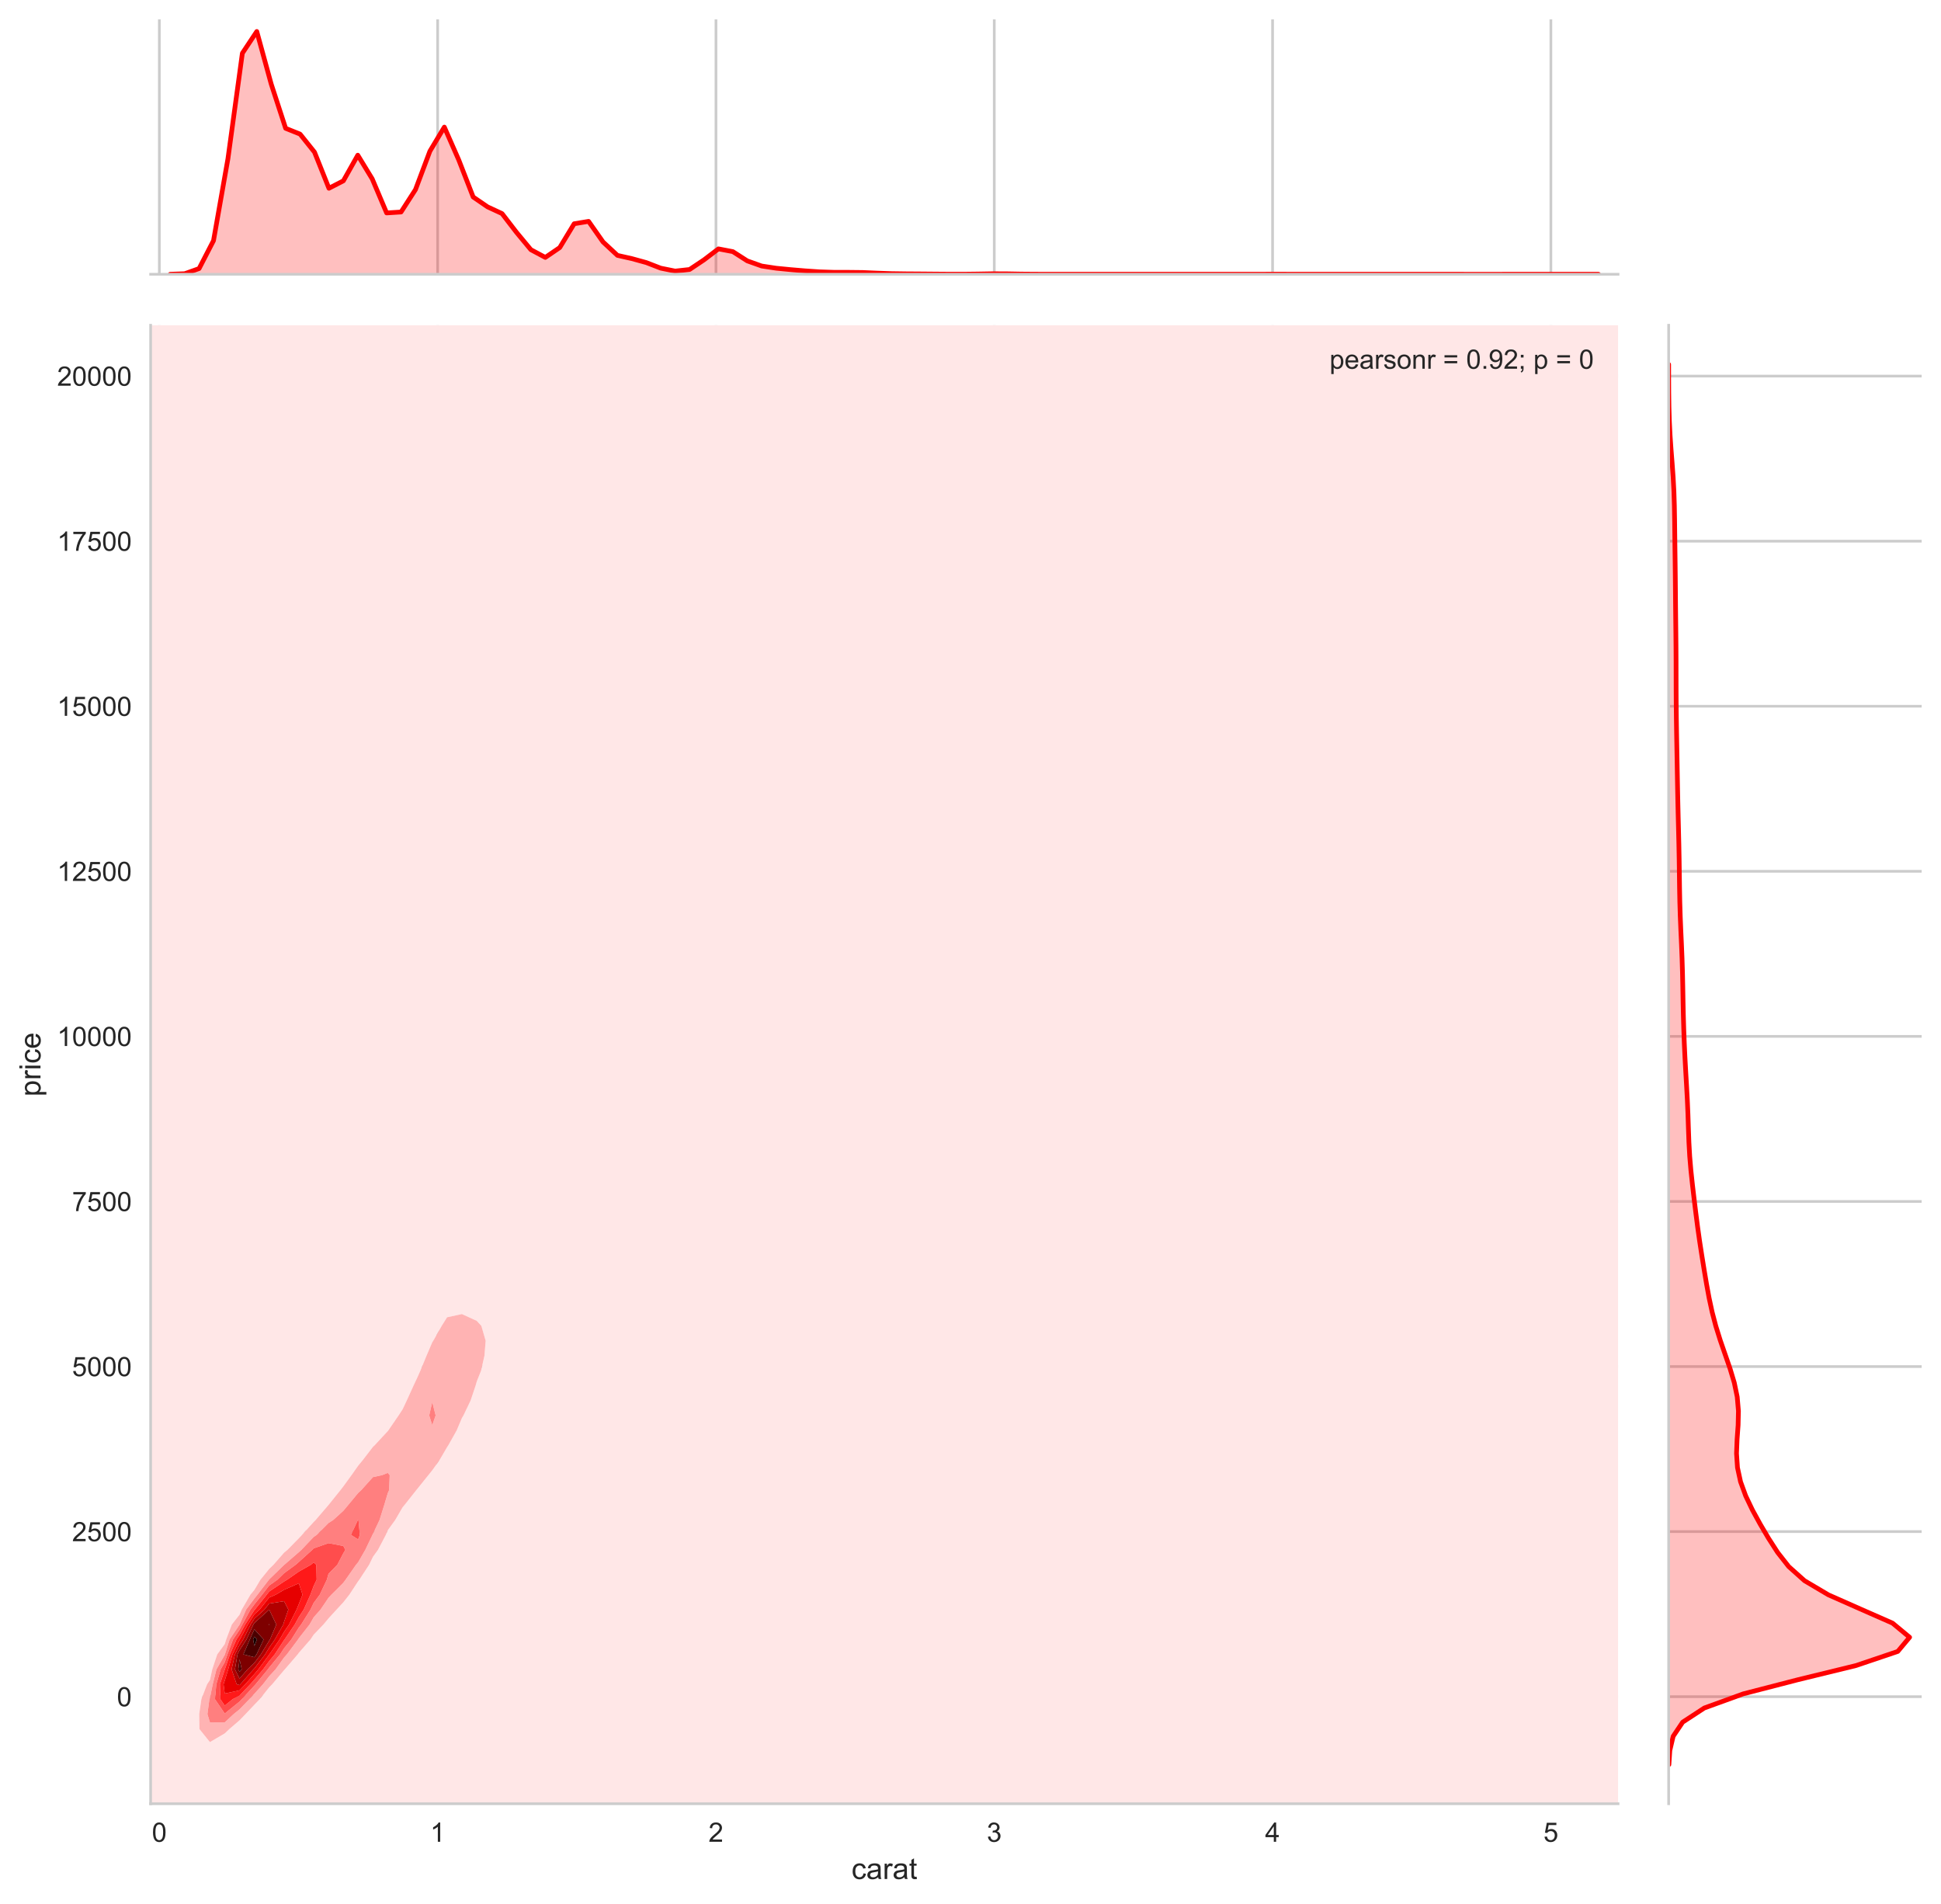 <?xml version="1.0" encoding="utf-8" standalone="no"?>
<!DOCTYPE svg PUBLIC "-//W3C//DTD SVG 1.1//EN"
  "http://www.w3.org/Graphics/SVG/1.1/DTD/svg11.dtd">
<!-- Created with matplotlib (http://matplotlib.org/) -->
<svg height="708.685pt" version="1.1" viewBox="0 0 722.47 708.685" width="722.47pt" xmlns="http://www.w3.org/2000/svg" xmlns:xlink="http://www.w3.org/1999/xlink">
 <defs>
  <style type="text/css">
*{stroke-linecap:butt;stroke-linejoin:round;}
  </style>
 </defs>
 <g id="figure_1">
  <g id="patch_1">
   <path d="M 0 708.685 
L 722.47 708.685 
L 722.47 0 
L 0 0 
z
" style="fill:#ffffff;"/>
  </g>
  <g id="axes_1">
   <g id="patch_2">
    <path d="M 56.065 671.28 
L 602.263 671.28 
L 602.263 121.042 
L 56.065 121.042 
z
" style="fill:#ffffff;"/>
   </g>
   <g id="matplotlib.axis_1">
    <g id="xtick_1">
     <g id="line2d_1">
      <path clip-path="url(#pdbb97d26b2)" d="M 59.311 671.28 
L 59.311 121.042 
" style="fill:none;stroke:#cccccc;stroke-linecap:round;"/>
     </g>
     <g id="line2d_2"/>
     <g id="text_1">
      <!-- 0 -->
      <defs>
       <path d="M 4.156 35.297 
Q 4.156 48 6.766 55.734 
Q 9.375 63.484 14.516 67.672 
Q 19.672 71.875 27.484 71.875 
Q 33.25 71.875 37.594 69.547 
Q 41.938 67.234 44.766 62.859 
Q 47.609 58.5 49.219 52.219 
Q 50.828 45.953 50.828 35.297 
Q 50.828 22.703 48.234 14.969 
Q 45.656 7.234 40.5 3 
Q 35.359 -1.219 27.484 -1.219 
Q 17.141 -1.219 11.234 6.203 
Q 4.156 15.141 4.156 35.297 
z
M 13.188 35.297 
Q 13.188 17.672 17.312 11.828 
Q 21.438 6 27.484 6 
Q 33.547 6 37.672 11.859 
Q 41.797 17.719 41.797 35.297 
Q 41.797 52.984 37.672 58.781 
Q 33.547 64.594 27.391 64.594 
Q 21.344 64.594 17.719 59.469 
Q 13.188 52.938 13.188 35.297 
z
" id="ArialMT-30"/>
      </defs>
      <g style="fill:#262626;" transform="translate(56.531 685.438)scale(0.1 -0.1)">
       <use xlink:href="#ArialMT-30"/>
      </g>
     </g>
    </g>
    <g id="xtick_2">
     <g id="line2d_3">
      <path clip-path="url(#pdbb97d26b2)" d="M 162.902 671.28 
L 162.902 121.042 
" style="fill:none;stroke:#cccccc;stroke-linecap:round;"/>
     </g>
     <g id="line2d_4"/>
     <g id="text_2">
      <!-- 1 -->
      <defs>
       <path d="M 37.25 0 
L 28.469 0 
L 28.469 56 
Q 25.297 52.984 20.141 49.953 
Q 14.984 46.922 10.891 45.406 
L 10.891 53.906 
Q 18.266 57.375 23.781 62.297 
Q 29.297 67.234 31.594 71.875 
L 37.25 71.875 
z
" id="ArialMT-31"/>
      </defs>
      <g style="fill:#262626;" transform="translate(160.121 685.438)scale(0.1 -0.1)">
       <use xlink:href="#ArialMT-31"/>
      </g>
     </g>
    </g>
    <g id="xtick_3">
     <g id="line2d_5">
      <path clip-path="url(#pdbb97d26b2)" d="M 266.492 671.28 
L 266.492 121.042 
" style="fill:none;stroke:#cccccc;stroke-linecap:round;"/>
     </g>
     <g id="line2d_6"/>
     <g id="text_3">
      <!-- 2 -->
      <defs>
       <path d="M 50.344 8.453 
L 50.344 0 
L 3.031 0 
Q 2.938 3.172 4.047 6.109 
Q 5.859 10.938 9.828 15.625 
Q 13.812 20.312 21.344 26.469 
Q 33.016 36.031 37.109 41.625 
Q 41.219 47.219 41.219 52.203 
Q 41.219 57.422 37.469 61 
Q 33.734 64.594 27.734 64.594 
Q 21.391 64.594 17.578 60.781 
Q 13.766 56.984 13.719 50.25 
L 4.688 51.172 
Q 5.609 61.281 11.656 66.578 
Q 17.719 71.875 27.938 71.875 
Q 38.234 71.875 44.234 66.156 
Q 50.25 60.453 50.25 52 
Q 50.25 47.703 48.484 43.547 
Q 46.734 39.406 42.656 34.812 
Q 38.578 30.219 29.109 22.219 
Q 21.188 15.578 18.938 13.203 
Q 16.703 10.844 15.234 8.453 
z
" id="ArialMT-32"/>
      </defs>
      <g style="fill:#262626;" transform="translate(263.711 685.438)scale(0.1 -0.1)">
       <use xlink:href="#ArialMT-32"/>
      </g>
     </g>
    </g>
    <g id="xtick_4">
     <g id="line2d_7">
      <path clip-path="url(#pdbb97d26b2)" d="M 370.082 671.28 
L 370.082 121.042 
" style="fill:none;stroke:#cccccc;stroke-linecap:round;"/>
     </g>
     <g id="line2d_8"/>
     <g id="text_4">
      <!-- 3 -->
      <defs>
       <path d="M 4.203 18.891 
L 12.984 20.062 
Q 14.5 12.594 18.141 9.297 
Q 21.781 6 27 6 
Q 33.203 6 37.469 10.297 
Q 41.75 14.594 41.75 20.953 
Q 41.75 27 37.797 30.922 
Q 33.844 34.859 27.734 34.859 
Q 25.25 34.859 21.531 33.891 
L 22.516 41.609 
Q 23.391 41.5 23.922 41.5 
Q 29.547 41.5 34.031 44.422 
Q 38.531 47.359 38.531 53.469 
Q 38.531 58.297 35.25 61.469 
Q 31.984 64.656 26.812 64.656 
Q 21.688 64.656 18.266 61.422 
Q 14.844 58.203 13.875 51.766 
L 5.078 53.328 
Q 6.688 62.156 12.391 67.016 
Q 18.109 71.875 26.609 71.875 
Q 32.469 71.875 37.391 69.359 
Q 42.328 66.844 44.938 62.5 
Q 47.562 58.156 47.562 53.266 
Q 47.562 48.641 45.062 44.828 
Q 42.578 41.016 37.703 38.766 
Q 44.047 37.312 47.562 32.688 
Q 51.078 28.078 51.078 21.141 
Q 51.078 11.766 44.234 5.25 
Q 37.406 -1.266 26.953 -1.266 
Q 17.531 -1.266 11.297 4.344 
Q 5.078 9.969 4.203 18.891 
z
" id="ArialMT-33"/>
      </defs>
      <g style="fill:#262626;" transform="translate(367.301 685.438)scale(0.1 -0.1)">
       <use xlink:href="#ArialMT-33"/>
      </g>
     </g>
    </g>
    <g id="xtick_5">
     <g id="line2d_9">
      <path clip-path="url(#pdbb97d26b2)" d="M 473.672 671.28 
L 473.672 121.042 
" style="fill:none;stroke:#cccccc;stroke-linecap:round;"/>
     </g>
     <g id="line2d_10"/>
     <g id="text_5">
      <!-- 4 -->
      <defs>
       <path d="M 32.328 0 
L 32.328 17.141 
L 1.266 17.141 
L 1.266 25.203 
L 33.938 71.578 
L 41.109 71.578 
L 41.109 25.203 
L 50.781 25.203 
L 50.781 17.141 
L 41.109 17.141 
L 41.109 0 
z
M 32.328 25.203 
L 32.328 57.469 
L 9.906 25.203 
z
" id="ArialMT-34"/>
      </defs>
      <g style="fill:#262626;" transform="translate(470.892 685.438)scale(0.1 -0.1)">
       <use xlink:href="#ArialMT-34"/>
      </g>
     </g>
    </g>
    <g id="xtick_6">
     <g id="line2d_11">
      <path clip-path="url(#pdbb97d26b2)" d="M 577.262 671.28 
L 577.262 121.042 
" style="fill:none;stroke:#cccccc;stroke-linecap:round;"/>
     </g>
     <g id="line2d_12"/>
     <g id="text_6">
      <!-- 5 -->
      <defs>
       <path d="M 4.156 18.75 
L 13.375 19.531 
Q 14.406 12.797 18.141 9.391 
Q 21.875 6 27.156 6 
Q 33.5 6 37.891 10.781 
Q 42.281 15.578 42.281 23.484 
Q 42.281 31 38.062 35.344 
Q 33.844 39.703 27 39.703 
Q 22.75 39.703 19.328 37.766 
Q 15.922 35.844 13.969 32.766 
L 5.719 33.844 
L 12.641 70.609 
L 48.25 70.609 
L 48.25 62.203 
L 19.672 62.203 
L 15.828 42.969 
Q 22.266 47.469 29.344 47.469 
Q 38.719 47.469 45.156 40.969 
Q 51.609 34.469 51.609 24.266 
Q 51.609 14.547 45.953 7.469 
Q 39.062 -1.219 27.156 -1.219 
Q 17.391 -1.219 11.203 4.25 
Q 5.031 9.719 4.156 18.75 
z
" id="ArialMT-35"/>
      </defs>
      <g style="fill:#262626;" transform="translate(574.482 685.438)scale(0.1 -0.1)">
       <use xlink:href="#ArialMT-35"/>
      </g>
     </g>
    </g>
    <g id="text_7">
     <!-- carat -->
     <defs>
      <path d="M 40.438 19 
L 49.078 17.875 
Q 47.656 8.938 41.812 3.875 
Q 35.984 -1.172 27.484 -1.172 
Q 16.844 -1.172 10.375 5.781 
Q 3.906 12.75 3.906 25.734 
Q 3.906 34.125 6.688 40.422 
Q 9.469 46.734 15.156 49.875 
Q 20.844 53.031 27.547 53.031 
Q 35.984 53.031 41.359 48.75 
Q 46.734 44.484 48.25 36.625 
L 39.703 35.297 
Q 38.484 40.531 35.375 43.156 
Q 32.281 45.797 27.875 45.797 
Q 21.234 45.797 17.078 41.031 
Q 12.938 36.281 12.938 25.984 
Q 12.938 15.531 16.938 10.797 
Q 20.953 6.062 27.391 6.062 
Q 32.562 6.062 36.031 9.234 
Q 39.5 12.406 40.438 19 
z
" id="ArialMT-63"/>
      <path d="M 40.438 6.391 
Q 35.547 2.25 31.031 0.531 
Q 26.516 -1.172 21.344 -1.172 
Q 12.797 -1.172 8.203 3 
Q 3.609 7.172 3.609 13.672 
Q 3.609 17.484 5.344 20.625 
Q 7.078 23.781 9.891 25.688 
Q 12.703 27.594 16.219 28.562 
Q 18.797 29.25 24.031 29.891 
Q 34.672 31.156 39.703 32.906 
Q 39.75 34.719 39.75 35.203 
Q 39.75 40.578 37.25 42.781 
Q 33.891 45.75 27.25 45.75 
Q 21.047 45.75 18.094 43.578 
Q 15.141 41.406 13.719 35.891 
L 5.125 37.062 
Q 6.297 42.578 8.984 45.969 
Q 11.672 49.359 16.75 51.188 
Q 21.828 53.031 28.516 53.031 
Q 35.156 53.031 39.297 51.469 
Q 43.453 49.906 45.406 47.531 
Q 47.359 45.172 48.141 41.547 
Q 48.578 39.312 48.578 33.453 
L 48.578 21.734 
Q 48.578 9.469 49.141 6.219 
Q 49.703 2.984 51.375 0 
L 42.188 0 
Q 40.828 2.734 40.438 6.391 
z
M 39.703 26.031 
Q 34.906 24.078 25.344 22.703 
Q 19.922 21.922 17.672 20.938 
Q 15.438 19.969 14.203 18.094 
Q 12.984 16.219 12.984 13.922 
Q 12.984 10.406 15.641 8.062 
Q 18.312 5.719 23.438 5.719 
Q 28.516 5.719 32.469 7.938 
Q 36.422 10.156 38.281 14.016 
Q 39.703 17 39.703 22.797 
z
" id="ArialMT-61"/>
      <path d="M 6.5 0 
L 6.5 51.859 
L 14.406 51.859 
L 14.406 44 
Q 17.438 49.516 20 51.266 
Q 22.562 53.031 25.641 53.031 
Q 30.078 53.031 34.672 50.203 
L 31.641 42.047 
Q 28.422 43.953 25.203 43.953 
Q 22.312 43.953 20.016 42.219 
Q 17.719 40.484 16.75 37.406 
Q 15.281 32.719 15.281 27.156 
L 15.281 0 
z
" id="ArialMT-72"/>
      <path d="M 25.781 7.859 
L 27.047 0.094 
Q 23.344 -0.688 20.406 -0.688 
Q 15.625 -0.688 12.984 0.828 
Q 10.359 2.344 9.281 4.812 
Q 8.203 7.281 8.203 15.188 
L 8.203 45.016 
L 1.766 45.016 
L 1.766 51.859 
L 8.203 51.859 
L 8.203 64.703 
L 16.938 69.969 
L 16.938 51.859 
L 25.781 51.859 
L 25.781 45.016 
L 16.938 45.016 
L 16.938 14.703 
Q 16.938 10.938 17.406 9.859 
Q 17.875 8.797 18.922 8.156 
Q 19.969 7.516 21.922 7.516 
Q 23.391 7.516 25.781 7.859 
z
" id="ArialMT-74"/>
     </defs>
     <g style="fill:#262626;" transform="translate(316.937 699.299)scale(0.11 -0.11)">
      <use xlink:href="#ArialMT-63"/>
      <use x="50" xlink:href="#ArialMT-61"/>
      <use x="105.615" xlink:href="#ArialMT-72"/>
      <use x="138.916" xlink:href="#ArialMT-61"/>
      <use x="194.531" xlink:href="#ArialMT-74"/>
     </g>
    </g>
   </g>
   <g id="matplotlib.axis_2">
    <g id="ytick_1">
     <g id="line2d_13">
      <path clip-path="url(#pdbb97d26b2)" d="M 56.065 631.444 
L 602.263 631.444 
" style="fill:none;stroke:#cccccc;stroke-linecap:round;"/>
     </g>
     <g id="line2d_14"/>
     <g id="text_8">
      <!-- 0 -->
      <g style="fill:#262626;" transform="translate(43.504 635.023)scale(0.1 -0.1)">
       <use xlink:href="#ArialMT-30"/>
      </g>
     </g>
    </g>
    <g id="ytick_2">
     <g id="line2d_15">
      <path clip-path="url(#pdbb97d26b2)" d="M 56.065 570.009 
L 602.263 570.009 
" style="fill:none;stroke:#cccccc;stroke-linecap:round;"/>
     </g>
     <g id="line2d_16"/>
     <g id="text_9">
      <!-- 2500 -->
      <g style="fill:#262626;" transform="translate(26.821 573.588)scale(0.1 -0.1)">
       <use xlink:href="#ArialMT-32"/>
       <use x="55.615" xlink:href="#ArialMT-35"/>
       <use x="111.23" xlink:href="#ArialMT-30"/>
       <use x="166.846" xlink:href="#ArialMT-30"/>
      </g>
     </g>
    </g>
    <g id="ytick_3">
     <g id="line2d_17">
      <path clip-path="url(#pdbb97d26b2)" d="M 56.065 508.574 
L 602.263 508.574 
" style="fill:none;stroke:#cccccc;stroke-linecap:round;"/>
     </g>
     <g id="line2d_18"/>
     <g id="text_10">
      <!-- 5000 -->
      <g style="fill:#262626;" transform="translate(26.821 512.153)scale(0.1 -0.1)">
       <use xlink:href="#ArialMT-35"/>
       <use x="55.615" xlink:href="#ArialMT-30"/>
       <use x="111.23" xlink:href="#ArialMT-30"/>
       <use x="166.846" xlink:href="#ArialMT-30"/>
      </g>
     </g>
    </g>
    <g id="ytick_4">
     <g id="line2d_19">
      <path clip-path="url(#pdbb97d26b2)" d="M 56.065 447.14 
L 602.263 447.14 
" style="fill:none;stroke:#cccccc;stroke-linecap:round;"/>
     </g>
     <g id="line2d_20"/>
     <g id="text_11">
      <!-- 7500 -->
      <defs>
       <path d="M 4.734 62.203 
L 4.734 70.656 
L 51.078 70.656 
L 51.078 63.812 
Q 44.234 56.547 37.516 44.484 
Q 30.812 32.422 27.156 19.672 
Q 24.516 10.688 23.781 0 
L 14.75 0 
Q 14.891 8.453 18.062 20.406 
Q 21.234 32.375 27.172 43.484 
Q 33.109 54.594 39.797 62.203 
z
" id="ArialMT-37"/>
      </defs>
      <g style="fill:#262626;" transform="translate(26.821 450.719)scale(0.1 -0.1)">
       <use xlink:href="#ArialMT-37"/>
       <use x="55.615" xlink:href="#ArialMT-35"/>
       <use x="111.23" xlink:href="#ArialMT-30"/>
       <use x="166.846" xlink:href="#ArialMT-30"/>
      </g>
     </g>
    </g>
    <g id="ytick_5">
     <g id="line2d_21">
      <path clip-path="url(#pdbb97d26b2)" d="M 56.065 385.705 
L 602.263 385.705 
" style="fill:none;stroke:#cccccc;stroke-linecap:round;"/>
     </g>
     <g id="line2d_22"/>
     <g id="text_12">
      <!-- 10000 -->
      <g style="fill:#262626;" transform="translate(21.26 389.284)scale(0.1 -0.1)">
       <use xlink:href="#ArialMT-31"/>
       <use x="55.615" xlink:href="#ArialMT-30"/>
       <use x="111.23" xlink:href="#ArialMT-30"/>
       <use x="166.846" xlink:href="#ArialMT-30"/>
       <use x="222.461" xlink:href="#ArialMT-30"/>
      </g>
     </g>
    </g>
    <g id="ytick_6">
     <g id="line2d_23">
      <path clip-path="url(#pdbb97d26b2)" d="M 56.065 324.27 
L 602.263 324.27 
" style="fill:none;stroke:#cccccc;stroke-linecap:round;"/>
     </g>
     <g id="line2d_24"/>
     <g id="text_13">
      <!-- 12500 -->
      <g style="fill:#262626;" transform="translate(21.26 327.849)scale(0.1 -0.1)">
       <use xlink:href="#ArialMT-31"/>
       <use x="55.615" xlink:href="#ArialMT-32"/>
       <use x="111.23" xlink:href="#ArialMT-35"/>
       <use x="166.846" xlink:href="#ArialMT-30"/>
       <use x="222.461" xlink:href="#ArialMT-30"/>
      </g>
     </g>
    </g>
    <g id="ytick_7">
     <g id="line2d_25">
      <path clip-path="url(#pdbb97d26b2)" d="M 56.065 262.835 
L 602.263 262.835 
" style="fill:none;stroke:#cccccc;stroke-linecap:round;"/>
     </g>
     <g id="line2d_26"/>
     <g id="text_14">
      <!-- 15000 -->
      <g style="fill:#262626;" transform="translate(21.26 266.414)scale(0.1 -0.1)">
       <use xlink:href="#ArialMT-31"/>
       <use x="55.615" xlink:href="#ArialMT-35"/>
       <use x="111.23" xlink:href="#ArialMT-30"/>
       <use x="166.846" xlink:href="#ArialMT-30"/>
       <use x="222.461" xlink:href="#ArialMT-30"/>
      </g>
     </g>
    </g>
    <g id="ytick_8">
     <g id="line2d_27">
      <path clip-path="url(#pdbb97d26b2)" d="M 56.065 201.401 
L 602.263 201.401 
" style="fill:none;stroke:#cccccc;stroke-linecap:round;"/>
     </g>
     <g id="line2d_28"/>
     <g id="text_15">
      <!-- 17500 -->
      <g style="fill:#262626;" transform="translate(21.26 204.98)scale(0.1 -0.1)">
       <use xlink:href="#ArialMT-31"/>
       <use x="55.615" xlink:href="#ArialMT-37"/>
       <use x="111.23" xlink:href="#ArialMT-35"/>
       <use x="166.846" xlink:href="#ArialMT-30"/>
       <use x="222.461" xlink:href="#ArialMT-30"/>
      </g>
     </g>
    </g>
    <g id="ytick_9">
     <g id="line2d_29">
      <path clip-path="url(#pdbb97d26b2)" d="M 56.065 139.966 
L 602.263 139.966 
" style="fill:none;stroke:#cccccc;stroke-linecap:round;"/>
     </g>
     <g id="line2d_30"/>
     <g id="text_16">
      <!-- 20000 -->
      <g style="fill:#262626;" transform="translate(21.26 143.545)scale(0.1 -0.1)">
       <use xlink:href="#ArialMT-32"/>
       <use x="55.615" xlink:href="#ArialMT-30"/>
       <use x="111.23" xlink:href="#ArialMT-30"/>
       <use x="166.846" xlink:href="#ArialMT-30"/>
       <use x="222.461" xlink:href="#ArialMT-30"/>
      </g>
     </g>
    </g>
    <g id="text_17">
     <!-- price -->
     <defs>
      <path d="M 6.594 -19.875 
L 6.594 51.859 
L 14.594 51.859 
L 14.594 45.125 
Q 17.438 49.078 21 51.047 
Q 24.562 53.031 29.641 53.031 
Q 36.281 53.031 41.359 49.609 
Q 46.438 46.188 49.016 39.953 
Q 51.609 33.734 51.609 26.312 
Q 51.609 18.359 48.75 11.984 
Q 45.906 5.609 40.453 2.219 
Q 35.016 -1.172 29 -1.172 
Q 24.609 -1.172 21.109 0.688 
Q 17.625 2.547 15.375 5.375 
L 15.375 -19.875 
z
M 14.547 25.641 
Q 14.547 15.625 18.594 10.844 
Q 22.656 6.062 28.422 6.062 
Q 34.281 6.062 38.453 11.016 
Q 42.625 15.969 42.625 26.375 
Q 42.625 36.281 38.547 41.203 
Q 34.469 46.141 28.812 46.141 
Q 23.188 46.141 18.859 40.891 
Q 14.547 35.641 14.547 25.641 
z
" id="ArialMT-70"/>
      <path d="M 6.641 61.469 
L 6.641 71.578 
L 15.438 71.578 
L 15.438 61.469 
z
M 6.641 0 
L 6.641 51.859 
L 15.438 51.859 
L 15.438 0 
z
" id="ArialMT-69"/>
      <path d="M 42.094 16.703 
L 51.172 15.578 
Q 49.031 7.625 43.219 3.219 
Q 37.406 -1.172 28.375 -1.172 
Q 17 -1.172 10.328 5.828 
Q 3.656 12.844 3.656 25.484 
Q 3.656 38.578 10.391 45.797 
Q 17.141 53.031 27.875 53.031 
Q 38.281 53.031 44.875 45.953 
Q 51.469 38.875 51.469 26.031 
Q 51.469 25.25 51.422 23.688 
L 12.75 23.688 
Q 13.234 15.141 17.578 10.594 
Q 21.922 6.062 28.422 6.062 
Q 33.25 6.062 36.672 8.594 
Q 40.094 11.141 42.094 16.703 
z
M 13.234 30.906 
L 42.188 30.906 
Q 41.609 37.453 38.875 40.719 
Q 34.672 45.797 27.984 45.797 
Q 21.922 45.797 17.797 41.75 
Q 13.672 37.703 13.234 30.906 
z
" id="ArialMT-65"/>
     </defs>
     <g style="fill:#262626;" transform="translate(15.074 408.082)rotate(-90)scale(0.11 -0.11)">
      <use xlink:href="#ArialMT-70"/>
      <use x="55.615" xlink:href="#ArialMT-72"/>
      <use x="88.916" xlink:href="#ArialMT-69"/>
      <use x="111.133" xlink:href="#ArialMT-63"/>
      <use x="161.133" xlink:href="#ArialMT-65"/>
     </g>
    </g>
   </g>
   <g id="PathCollection_1">
    <path clip-path="url(#pdbb97d26b2)" d="M 61.582 671.28 
L 67.099 671.28 
L 72.616 671.28 
L 78.133 671.28 
L 83.65 671.28 
L 89.167 671.28 
L 94.685 671.28 
L 100.202 671.28 
L 105.719 671.28 
L 111.236 671.28 
L 116.753 671.28 
L 122.27 671.28 
L 127.788 671.28 
L 133.305 671.28 
L 138.822 671.28 
L 144.339 671.28 
L 149.856 671.28 
L 155.373 671.28 
L 160.89 671.28 
L 166.408 671.28 
L 171.925 671.28 
L 177.442 671.28 
L 182.959 671.28 
L 188.476 671.28 
L 193.993 671.28 
L 199.511 671.28 
L 205.028 671.28 
L 210.545 671.28 
L 216.062 671.28 
L 221.579 671.28 
L 227.096 671.28 
L 232.614 671.28 
L 238.131 671.28 
L 243.648 671.28 
L 249.165 671.28 
L 254.682 671.28 
L 260.199 671.28 
L 265.716 671.28 
L 271.234 671.28 
L 276.751 671.28 
L 282.268 671.28 
L 287.785 671.28 
L 293.302 671.28 
L 298.819 671.28 
L 304.337 671.28 
L 309.854 671.28 
L 315.371 671.28 
L 320.888 671.28 
L 326.405 671.28 
L 331.922 671.28 
L 337.439 671.28 
L 342.957 671.28 
L 348.474 671.28 
L 353.991 671.28 
L 359.508 671.28 
L 365.025 671.28 
L 370.542 671.28 
L 376.06 671.28 
L 381.577 671.28 
L 387.094 671.28 
L 392.611 671.28 
L 398.128 671.28 
L 403.645 671.28 
L 409.163 671.28 
L 414.68 671.28 
L 420.197 671.28 
L 425.714 671.28 
L 431.231 671.28 
L 436.748 671.28 
L 442.265 671.28 
L 447.783 671.28 
L 453.3 671.28 
L 458.817 671.28 
L 464.334 671.28 
L 469.851 671.28 
L 475.368 671.28 
L 480.886 671.28 
L 486.403 671.28 
L 491.92 671.28 
L 497.437 671.28 
L 502.954 671.28 
L 508.471 671.28 
L 513.988 671.28 
L 519.506 671.28 
L 525.023 671.28 
L 530.54 671.28 
L 536.057 671.28 
L 541.574 671.28 
L 547.091 671.28 
L 552.609 671.28 
L 558.126 671.28 
L 563.643 671.28 
L 569.16 671.28 
L 574.677 671.28 
L 580.194 671.28 
L 585.711 671.28 
L 591.229 671.28 
L 596.746 671.28 
L 602.263 671.28 
L 602.263 665.722 
L 602.263 660.164 
L 602.263 654.606 
L 602.263 649.048 
L 602.263 643.49 
L 602.263 637.932 
L 602.263 632.374 
L 602.263 626.816 
L 602.263 621.258 
L 602.263 615.7 
L 602.263 610.142 
L 602.263 604.585 
L 602.263 599.027 
L 602.263 593.469 
L 602.263 587.911 
L 602.263 582.353 
L 602.263 576.795 
L 602.263 571.237 
L 602.263 565.679 
L 602.263 560.121 
L 602.263 554.563 
L 602.263 549.005 
L 602.263 543.447 
L 602.263 537.889 
L 602.263 532.331 
L 602.263 526.773 
L 602.263 521.215 
L 602.263 515.657 
L 602.263 510.099 
L 602.263 504.541 
L 602.263 498.983 
L 602.263 493.425 
L 602.263 487.867 
L 602.263 482.309 
L 602.263 476.752 
L 602.263 471.194 
L 602.263 465.636 
L 602.263 460.078 
L 602.263 454.52 
L 602.263 448.962 
L 602.263 443.404 
L 602.263 437.846 
L 602.263 432.288 
L 602.263 426.73 
L 602.263 421.172 
L 602.263 415.614 
L 602.263 410.056 
L 602.263 404.498 
L 602.263 398.94 
L 602.263 393.382 
L 602.263 387.824 
L 602.263 382.266 
L 602.263 376.708 
L 602.263 371.15 
L 602.263 365.592 
L 602.263 360.034 
L 602.263 354.476 
L 602.263 348.919 
L 602.263 343.361 
L 602.263 337.803 
L 602.263 332.245 
L 602.263 326.687 
L 602.263 321.129 
L 602.263 315.571 
L 602.263 310.013 
L 602.263 304.455 
L 602.263 298.897 
L 602.263 293.339 
L 602.263 287.781 
L 602.263 282.223 
L 602.263 276.665 
L 602.263 271.107 
L 602.263 265.549 
L 602.263 259.991 
L 602.263 254.433 
L 602.263 248.875 
L 602.263 243.317 
L 602.263 237.759 
L 602.263 232.201 
L 602.263 226.643 
L 602.263 221.086 
L 602.263 215.528 
L 602.263 209.97 
L 602.263 204.412 
L 602.263 198.854 
L 602.263 193.296 
L 602.263 187.738 
L 602.263 182.18 
L 602.263 176.622 
L 602.263 171.064 
L 602.263 165.506 
L 602.263 159.948 
L 602.263 154.39 
L 602.263 148.832 
L 602.263 143.274 
L 602.263 137.716 
L 602.263 132.158 
L 602.263 126.6 
L 602.263 121.042 
L 596.746 121.042 
L 591.229 121.042 
L 585.711 121.042 
L 580.194 121.042 
L 574.677 121.042 
L 569.16 121.042 
L 563.643 121.042 
L 558.126 121.042 
L 552.609 121.042 
L 547.091 121.042 
L 541.574 121.042 
L 536.057 121.042 
L 530.54 121.042 
L 525.023 121.042 
L 519.506 121.042 
L 513.988 121.042 
L 508.471 121.042 
L 502.954 121.042 
L 497.437 121.042 
L 491.92 121.042 
L 486.403 121.042 
L 480.886 121.042 
L 475.368 121.042 
L 469.851 121.042 
L 464.334 121.042 
L 458.817 121.042 
L 453.3 121.042 
L 447.783 121.042 
L 442.265 121.042 
L 436.748 121.042 
L 431.231 121.042 
L 425.714 121.042 
L 420.197 121.042 
L 414.68 121.042 
L 409.163 121.042 
L 403.645 121.042 
L 398.128 121.042 
L 392.611 121.042 
L 387.094 121.042 
L 381.577 121.042 
L 376.06 121.042 
L 370.542 121.042 
L 365.025 121.042 
L 359.508 121.042 
L 353.991 121.042 
L 348.474 121.042 
L 342.957 121.042 
L 337.439 121.042 
L 331.922 121.042 
L 326.405 121.042 
L 320.888 121.042 
L 315.371 121.042 
L 309.854 121.042 
L 304.337 121.042 
L 298.819 121.042 
L 293.302 121.042 
L 287.785 121.042 
L 282.268 121.042 
L 276.751 121.042 
L 271.234 121.042 
L 265.716 121.042 
L 260.199 121.042 
L 254.682 121.042 
L 249.165 121.042 
L 243.648 121.042 
L 238.131 121.042 
L 232.614 121.042 
L 227.096 121.042 
L 221.579 121.042 
L 216.062 121.042 
L 210.545 121.042 
L 205.028 121.042 
L 199.511 121.042 
L 193.993 121.042 
L 188.476 121.042 
L 182.959 121.042 
L 177.442 121.042 
L 171.925 121.042 
L 166.408 121.042 
L 160.89 121.042 
L 155.373 121.042 
L 149.856 121.042 
L 144.339 121.042 
L 138.822 121.042 
L 133.305 121.042 
L 127.788 121.042 
L 122.27 121.042 
L 116.753 121.042 
L 111.236 121.042 
L 105.719 121.042 
L 100.202 121.042 
L 94.685 121.042 
L 89.167 121.042 
L 83.65 121.042 
L 78.133 121.042 
L 72.616 121.042 
L 67.099 121.042 
L 61.582 121.042 
L 56.065 121.042 
L 56.065 126.6 
L 56.065 132.158 
L 56.065 137.716 
L 56.065 143.274 
L 56.065 148.832 
L 56.065 154.39 
L 56.065 159.948 
L 56.065 165.506 
L 56.065 171.064 
L 56.065 176.622 
L 56.065 182.18 
L 56.065 187.738 
L 56.065 193.296 
L 56.065 198.854 
L 56.065 204.412 
L 56.065 209.97 
L 56.065 215.528 
L 56.065 221.086 
L 56.065 226.643 
L 56.065 232.201 
L 56.065 237.759 
L 56.065 243.317 
L 56.065 248.875 
L 56.065 254.433 
L 56.065 259.991 
L 56.065 265.549 
L 56.065 271.107 
L 56.065 276.665 
L 56.065 282.223 
L 56.065 287.781 
L 56.065 293.339 
L 56.065 298.897 
L 56.065 304.455 
L 56.065 310.013 
L 56.065 315.571 
L 56.065 321.129 
L 56.065 326.687 
L 56.065 332.245 
L 56.065 337.803 
L 56.065 343.361 
L 56.065 348.919 
L 56.065 354.476 
L 56.065 360.034 
L 56.065 365.592 
L 56.065 371.15 
L 56.065 376.708 
L 56.065 382.266 
L 56.065 387.824 
L 56.065 393.382 
L 56.065 398.94 
L 56.065 404.498 
L 56.065 410.056 
L 56.065 415.614 
L 56.065 421.172 
L 56.065 426.73 
L 56.065 432.288 
L 56.065 437.846 
L 56.065 443.404 
L 56.065 448.962 
L 56.065 454.52 
L 56.065 460.078 
L 56.065 465.636 
L 56.065 471.194 
L 56.065 476.752 
L 56.065 482.309 
L 56.065 487.867 
L 56.065 493.425 
L 56.065 498.983 
L 56.065 504.541 
L 56.065 510.099 
L 56.065 515.657 
L 56.065 521.215 
L 56.065 526.773 
L 56.065 532.331 
L 56.065 537.889 
L 56.065 543.447 
L 56.065 549.005 
L 56.065 554.563 
L 56.065 560.121 
L 56.065 565.679 
L 56.065 571.237 
L 56.065 576.795 
L 56.065 582.353 
L 56.065 587.911 
L 56.065 593.469 
L 56.065 599.027 
L 56.065 604.585 
L 56.065 610.142 
L 56.065 615.7 
L 56.065 621.258 
L 56.065 626.816 
L 56.065 632.374 
L 56.065 637.932 
L 56.065 643.49 
L 56.065 649.048 
L 56.065 654.606 
L 56.065 660.164 
L 56.065 665.722 
L 56.065 671.28 
z
M 74.231 643.49 
L 74.143 637.932 
L 74.951 632.374 
L 77.089 626.816 
L 78.133 625.241 
L 79.007 621.258 
L 80.863 615.7 
L 83.65 611.886 
L 84.192 610.142 
L 86.286 604.585 
L 89.167 600.916 
L 89.988 599.027 
L 93.224 593.469 
L 94.685 591.705 
L 96.942 587.911 
L 100.202 583.89 
L 101.79 582.353 
L 105.719 577.857 
L 107 576.795 
L 111.236 572.483 
L 112.403 571.237 
L 116.753 566.42 
L 117.491 565.679 
L 122.253 560.121 
L 122.27 560.1 
L 126.724 554.563 
L 127.788 553.189 
L 130.831 549.005 
L 133.305 545.488 
L 134.988 543.447 
L 138.822 538.459 
L 139.439 537.889 
L 144.339 532.597 
L 144.554 532.331 
L 148.36 526.773 
L 149.856 524.495 
L 151.403 521.215 
L 153.928 515.657 
L 155.373 512.58 
L 156.474 510.099 
L 158.756 504.541 
L 160.89 499.56 
L 161.267 498.983 
L 164.414 493.425 
L 166.408 490.242 
L 171.925 489.043 
L 177.442 491.567 
L 179.162 493.425 
L 180.77 498.983 
L 180.321 504.541 
L 179.068 510.099 
L 177.442 514.187 
L 177.033 515.657 
L 175.166 521.215 
L 172.508 526.773 
L 171.925 527.75 
L 169.99 532.331 
L 166.87 537.889 
L 166.408 538.587 
L 163.567 543.447 
L 160.89 547.204 
L 159.438 549.005 
L 155.373 554.058 
L 154.953 554.563 
L 150.561 560.121 
L 149.856 560.957 
L 147.108 565.679 
L 144.339 569.489 
L 143.608 571.237 
L 140.695 576.795 
L 138.822 579.394 
L 137.389 582.353 
L 133.748 587.911 
L 133.305 588.488 
L 130.041 593.469 
L 127.788 596.322 
L 125.28 599.027 
L 122.27 602.32 
L 120.379 604.585 
L 116.753 608.367 
L 115.573 610.142 
L 111.236 615.115 
L 110.815 615.7 
L 106.026 621.258 
L 105.719 621.59 
L 101.322 626.816 
L 100.202 627.96 
L 96.678 632.374 
L 94.685 634.438 
L 91.382 637.932 
L 89.167 640.228 
L 85.372 643.49 
L 83.65 645.118 
L 78.133 648.35 
z
" style="fill:#ffe7e7;"/>
   </g>
   <g id="PathCollection_2">
    <path clip-path="url(#pdbb97d26b2)" d="M 78.133 648.35 
L 83.65 645.118 
L 85.372 643.49 
L 89.167 640.228 
L 91.382 637.932 
L 94.685 634.438 
L 96.678 632.374 
L 100.202 627.96 
L 101.322 626.816 
L 105.719 621.59 
L 106.026 621.258 
L 110.815 615.7 
L 111.236 615.115 
L 115.573 610.142 
L 116.753 608.367 
L 120.379 604.585 
L 122.27 602.32 
L 125.28 599.027 
L 127.788 596.322 
L 130.041 593.469 
L 133.305 588.488 
L 133.748 587.911 
L 137.389 582.353 
L 138.822 579.394 
L 140.695 576.795 
L 143.608 571.237 
L 144.339 569.489 
L 147.108 565.679 
L 149.856 560.957 
L 150.561 560.121 
L 154.953 554.563 
L 155.373 554.058 
L 159.438 549.005 
L 160.89 547.204 
L 163.567 543.447 
L 166.408 538.587 
L 166.87 537.889 
L 169.99 532.331 
L 171.925 527.75 
L 172.508 526.773 
L 175.166 521.215 
L 177.033 515.657 
L 177.442 514.187 
L 179.068 510.099 
L 180.321 504.541 
L 180.77 498.983 
L 179.162 493.425 
L 177.442 491.567 
L 171.925 489.043 
L 166.408 490.242 
L 164.414 493.425 
L 161.267 498.983 
L 160.89 499.56 
L 158.756 504.541 
L 156.474 510.099 
L 155.373 512.58 
L 153.928 515.657 
L 151.403 521.215 
L 149.856 524.495 
L 148.36 526.773 
L 144.554 532.331 
L 144.339 532.597 
L 139.439 537.889 
L 138.822 538.459 
L 134.988 543.447 
L 133.305 545.488 
L 130.831 549.005 
L 127.788 553.189 
L 126.724 554.563 
L 122.27 560.1 
L 122.253 560.121 
L 117.491 565.679 
L 116.753 566.42 
L 112.403 571.237 
L 111.236 572.483 
L 107 576.795 
L 105.719 577.857 
L 101.79 582.353 
L 100.202 583.89 
L 96.942 587.911 
L 94.685 591.705 
L 93.224 593.469 
L 89.988 599.027 
L 89.167 600.916 
L 86.286 604.585 
L 84.192 610.142 
L 83.65 611.886 
L 80.863 615.7 
L 79.007 621.258 
L 78.133 625.241 
L 77.089 626.816 
L 74.951 632.374 
L 74.143 637.932 
L 74.231 643.49 
z
M 77.206 637.932 
L 77.943 632.374 
L 78.133 631.956 
L 79.18 626.816 
L 80.573 621.258 
L 83.65 615.899 
L 83.718 615.7 
L 85.469 610.142 
L 89.167 604.622 
L 89.188 604.585 
L 91.612 599.027 
L 94.685 594.919 
L 95.841 593.469 
L 100.104 587.911 
L 100.202 587.79 
L 105.719 582.427 
L 105.82 582.353 
L 111.236 577.664 
L 112.196 576.795 
L 116.753 571.996 
L 117.872 571.237 
L 122.27 566.813 
L 124.031 565.679 
L 127.788 562.273 
L 129.586 560.121 
L 133.305 555.636 
L 134.467 554.563 
L 138.822 549.727 
L 142.183 549.005 
L 144.339 548.151 
L 145.056 549.005 
L 144.839 554.563 
L 144.339 555.67 
L 143.019 560.121 
L 141.271 565.679 
L 138.822 570.846 
L 138.629 571.237 
L 135.974 576.795 
L 133.305 581.423 
L 132.518 582.353 
L 128.637 587.911 
L 127.788 589.06 
L 123.375 593.469 
L 122.27 594.648 
L 119.309 599.027 
L 116.753 601.916 
L 115.231 604.585 
L 111.236 609.685 
L 110.949 610.142 
L 106.782 615.7 
L 105.719 616.896 
L 102.581 621.258 
L 100.202 623.832 
L 97.891 626.816 
L 94.685 630.368 
L 92.828 632.374 
L 89.167 636.15 
L 86.965 637.932 
L 83.65 641.001 
L 78.133 640.978 
z
M 159.754 526.773 
L 160.89 521.792 
L 162.155 526.773 
L 160.89 530.398 
z
" style="fill:#ffb3b3;"/>
   </g>
   <g id="PathCollection_3">
    <path clip-path="url(#pdbb97d26b2)" d="M 78.133 640.978 
L 83.65 641.001 
L 86.965 637.932 
L 89.167 636.15 
L 92.828 632.374 
L 94.685 630.368 
L 97.891 626.816 
L 100.202 623.832 
L 102.581 621.258 
L 105.719 616.896 
L 106.782 615.7 
L 110.949 610.142 
L 111.236 609.685 
L 115.231 604.585 
L 116.753 601.916 
L 119.309 599.027 
L 122.27 594.648 
L 123.375 593.469 
L 127.788 589.06 
L 128.637 587.911 
L 132.518 582.353 
L 133.305 581.423 
L 135.974 576.795 
L 138.629 571.237 
L 138.822 570.846 
L 141.271 565.679 
L 143.019 560.121 
L 144.339 555.67 
L 144.839 554.563 
L 145.056 549.005 
L 144.339 548.151 
L 142.183 549.005 
L 138.822 549.727 
L 134.467 554.563 
L 133.305 555.636 
L 129.586 560.121 
L 127.788 562.273 
L 124.031 565.679 
L 122.27 566.813 
L 117.872 571.237 
L 116.753 571.996 
L 112.196 576.795 
L 111.236 577.664 
L 105.82 582.353 
L 105.719 582.427 
L 100.202 587.79 
L 100.104 587.911 
L 95.841 593.469 
L 94.685 594.919 
L 91.612 599.027 
L 89.188 604.585 
L 89.167 604.622 
L 85.469 610.142 
L 83.718 615.7 
L 83.65 615.899 
L 80.573 621.258 
L 79.18 626.816 
L 78.133 631.956 
L 77.943 632.374 
L 77.206 637.932 
z
M 80.019 632.374 
L 80.524 626.816 
L 82.138 621.258 
L 83.65 618.625 
L 84.654 615.7 
L 86.746 610.142 
L 89.167 606.528 
L 90.216 604.585 
L 93.236 599.027 
L 94.685 597.09 
L 97.571 593.469 
L 100.202 590.074 
L 103.266 587.911 
L 105.719 585.515 
L 110.036 582.353 
L 111.236 581.313 
L 116.23 576.795 
L 116.753 576.244 
L 122.27 574.312 
L 127.788 575.357 
L 128.551 576.795 
L 127.788 578.069 
L 125.558 582.353 
L 122.27 585.714 
L 121.655 587.911 
L 119.03 593.469 
L 116.753 596.547 
L 115.565 599.027 
L 112.104 604.585 
L 111.236 605.693 
L 108.446 610.142 
L 105.719 613.459 
L 104.251 615.7 
L 100.202 620.604 
L 99.722 621.258 
L 95.156 626.816 
L 94.685 627.339 
L 90.024 632.374 
L 89.167 633.258 
L 83.65 637.718 
z
M 130.627 571.237 
L 133.21 565.679 
L 133.305 565.562 
L 133.431 565.679 
L 133.939 571.237 
L 133.305 572.919 
z
" style="fill:#ff7f7f;"/>
    <path clip-path="url(#pdbb97d26b2)" d="M 160.89 530.398 
L 162.155 526.773 
L 160.89 521.792 
L 159.754 526.773 
z
" style="fill:#ff7f7f;"/>
   </g>
   <g id="PathCollection_4">
    <path clip-path="url(#pdbb97d26b2)" d="M 83.65 637.718 
L 89.167 633.258 
L 90.024 632.374 
L 94.685 627.339 
L 95.156 626.816 
L 99.722 621.258 
L 100.202 620.604 
L 104.251 615.7 
L 105.719 613.459 
L 108.446 610.142 
L 111.236 605.693 
L 112.104 604.585 
L 115.565 599.027 
L 116.753 596.547 
L 119.03 593.469 
L 121.655 587.911 
L 122.27 585.714 
L 125.558 582.353 
L 127.788 578.069 
L 128.551 576.795 
L 127.788 575.357 
L 122.27 574.312 
L 116.753 576.244 
L 116.23 576.795 
L 111.236 581.313 
L 110.036 582.353 
L 105.719 585.515 
L 103.266 587.911 
L 100.202 590.074 
L 97.571 593.469 
L 94.685 597.09 
L 93.236 599.027 
L 90.216 604.585 
L 89.167 606.528 
L 86.746 610.142 
L 84.654 615.7 
L 83.65 618.625 
L 82.138 621.258 
L 80.524 626.816 
L 80.019 632.374 
z
M 82.032 632.374 
L 81.868 626.816 
L 83.65 621.398 
L 83.693 621.258 
L 85.591 615.7 
L 88.023 610.142 
L 89.167 608.434 
L 91.244 604.585 
L 94.685 599.201 
L 94.877 599.027 
L 99.301 593.469 
L 100.202 592.307 
L 105.719 588.597 
L 106.869 587.911 
L 111.236 584.889 
L 115.716 582.353 
L 116.753 581.464 
L 117.749 582.353 
L 117.866 587.911 
L 116.753 590.221 
L 115.541 593.469 
L 113.054 599.027 
L 111.236 601.808 
L 109.71 604.585 
L 105.943 610.142 
L 105.719 610.415 
L 102.259 615.7 
L 100.202 618.192 
L 97.951 621.258 
L 94.685 625.096 
L 93.158 626.816 
L 89.167 631.023 
L 86.61 632.374 
L 83.65 634.756 
z
" style="fill:#ff4d4d;"/>
    <path clip-path="url(#pdbb97d26b2)" d="M 133.305 572.919 
L 133.939 571.237 
L 133.431 565.679 
L 133.305 565.562 
L 133.21 565.679 
L 130.627 571.237 
z
" style="fill:#ff4d4d;"/>
   </g>
   <g id="PathCollection_5">
    <path clip-path="url(#pdbb97d26b2)" d="M 83.65 634.756 
L 86.61 632.374 
L 89.167 631.023 
L 93.158 626.816 
L 94.685 625.096 
L 97.951 621.258 
L 100.202 618.192 
L 102.259 615.7 
L 105.719 610.415 
L 105.943 610.142 
L 109.71 604.585 
L 111.236 601.808 
L 113.054 599.027 
L 115.541 593.469 
L 116.753 590.221 
L 117.866 587.911 
L 117.749 582.353 
L 116.753 581.464 
L 115.716 582.353 
L 111.236 584.889 
L 106.869 587.911 
L 105.719 588.597 
L 100.202 592.307 
L 99.301 593.469 
L 94.877 599.027 
L 94.685 599.201 
L 91.244 604.585 
L 89.167 608.434 
L 88.023 610.142 
L 85.591 615.7 
L 83.693 621.258 
L 83.65 621.398 
L 81.868 626.816 
L 82.032 632.374 
z
M 83.213 626.816 
L 83.65 625.485 
L 84.948 621.258 
L 86.527 615.7 
L 89.167 610.34 
L 89.295 610.142 
L 92.272 604.585 
L 94.685 600.809 
L 96.652 599.027 
L 100.202 594.544 
L 102.669 593.469 
L 105.719 591.656 
L 111.236 589.251 
L 112.603 593.469 
L 111.236 596.956 
L 110.39 599.027 
L 107.597 604.585 
L 105.719 607.33 
L 104.086 610.142 
L 100.267 615.7 
L 100.202 615.779 
L 96.181 621.258 
L 94.685 623.016 
L 91.313 626.816 
L 89.167 629.079 
L 83.65 630.284 
z
" style="fill:#ff1919;"/>
   </g>
   <g id="PathCollection_6">
    <path clip-path="url(#pdbb97d26b2)" d="M 83.65 630.284 
L 89.167 629.079 
L 91.313 626.816 
L 94.685 623.016 
L 96.181 621.258 
L 100.202 615.779 
L 100.267 615.7 
L 104.086 610.142 
L 105.719 607.33 
L 107.597 604.585 
L 110.39 599.027 
L 111.236 596.956 
L 112.603 593.469 
L 111.236 589.251 
L 105.719 591.656 
L 102.669 593.469 
L 100.202 594.544 
L 96.652 599.027 
L 94.685 600.809 
L 92.272 604.585 
L 89.295 610.142 
L 89.167 610.34 
L 86.527 615.7 
L 84.948 621.258 
L 83.65 625.485 
L 83.213 626.816 
z
M 88.093 626.816 
L 86.203 621.258 
L 87.463 615.7 
L 89.167 612.24 
L 90.527 610.142 
L 93.3 604.585 
L 94.685 602.418 
L 98.428 599.027 
L 100.202 596.786 
L 105.719 595.896 
L 107.328 599.027 
L 105.719 603.615 
L 105.432 604.585 
L 102.292 610.142 
L 100.202 613.18 
L 98.667 615.7 
L 94.685 620.936 
L 94.346 621.258 
L 89.468 626.816 
L 89.167 627.134 
z
" style="fill:#e60000;"/>
   </g>
   <g id="PathCollection_7">
    <path clip-path="url(#pdbb97d26b2)" d="M 89.167 627.134 
L 89.468 626.816 
L 94.346 621.258 
L 94.685 620.936 
L 98.667 615.7 
L 100.202 613.18 
L 102.292 610.142 
L 105.432 604.585 
L 105.719 603.615 
L 107.328 599.027 
L 105.719 595.896 
L 100.202 596.786 
L 98.428 599.027 
L 94.685 602.418 
L 93.3 604.585 
L 90.527 610.142 
L 89.167 612.24 
L 87.463 615.7 
L 86.203 621.258 
L 88.093 626.816 
z
M 87.457 621.258 
L 88.399 615.7 
L 89.167 614.14 
L 91.758 610.142 
L 94.328 604.585 
L 94.685 604.026 
L 100.202 599.032 
L 102.849 604.585 
L 100.499 610.142 
L 100.202 610.574 
L 97.081 615.7 
L 94.685 618.851 
L 92.154 621.258 
L 89.167 624.702 
z
" style="fill:#b20000;"/>
   </g>
   <g id="PathCollection_8">
    <path clip-path="url(#pdbb97d26b2)" d="M 89.167 624.702 
L 92.154 621.258 
L 94.685 618.851 
L 97.081 615.7 
L 100.202 610.574 
L 100.499 610.142 
L 102.849 604.585 
L 100.202 599.032 
L 94.685 604.026 
L 94.328 604.585 
L 91.758 610.142 
L 89.167 614.14 
L 88.399 615.7 
L 87.457 621.258 
z
M 88.712 621.258 
L 89.167 617.537 
L 89.962 621.258 
L 89.167 622.175 
z
M 90.6 615.7 
L 92.99 610.142 
L 94.685 606.373 
L 98.119 610.142 
L 95.494 615.7 
L 94.685 616.765 
z
M 100.001 604.585 
L 100.202 604.451 
L 100.266 604.585 
L 100.202 604.744 
z
" style="fill:#7e0000;"/>
   </g>
   <g id="PathCollection_9">
    <path clip-path="url(#pdbb97d26b2)" d="M 89.167 622.175 
L 89.962 621.258 
L 89.167 617.537 
L 88.712 621.258 
z
" style="fill:#4c0000;"/>
    <path clip-path="url(#pdbb97d26b2)" d="M 94.685 616.765 
L 95.494 615.7 
L 98.119 610.142 
L 94.685 606.373 
L 92.99 610.142 
L 90.6 615.7 
z
M 94.221 610.142 
L 94.685 609.112 
L 95.624 610.142 
L 94.685 612.558 
z
" style="fill:#4c0000;"/>
    <path clip-path="url(#pdbb97d26b2)" d="M 100.202 604.744 
L 100.266 604.585 
L 100.202 604.451 
L 100.001 604.585 
z
" style="fill:#4c0000;"/>
   </g>
   <g id="PathCollection_10">
    <path clip-path="url(#pdbb97d26b2)" d="M 94.685 612.558 
L 95.624 610.142 
L 94.685 609.112 
L 94.221 610.142 
z
" style="fill:#180000;"/>
   </g>
   <g id="patch_3">
    <path d="M 56.065 671.28 
L 56.065 121.042 
" style="fill:none;stroke:#cccccc;stroke-linecap:square;stroke-linejoin:miter;"/>
   </g>
   <g id="patch_4">
    <path d="M 56.065 671.28 
L 602.263 671.28 
" style="fill:none;stroke:#cccccc;stroke-linecap:square;stroke-linejoin:miter;"/>
   </g>
   <g id="legend_1">
    <g id="line2d_31"/>
    <g id="line2d_32"/>
    <g id="text_18">
     <!-- pearsonr = 0.92; p = 0 -->
     <defs>
      <path d="M 3.078 15.484 
L 11.766 16.844 
Q 12.5 11.625 15.844 8.844 
Q 19.188 6.062 25.203 6.062 
Q 31.25 6.062 34.172 8.516 
Q 37.109 10.984 37.109 14.312 
Q 37.109 17.281 34.516 19 
Q 32.719 20.172 25.531 21.969 
Q 15.875 24.422 12.141 26.203 
Q 8.406 27.984 6.469 31.125 
Q 4.547 34.281 4.547 38.094 
Q 4.547 41.547 6.125 44.5 
Q 7.719 47.469 10.453 49.422 
Q 12.5 50.922 16.031 51.969 
Q 19.578 53.031 23.641 53.031 
Q 29.734 53.031 34.344 51.266 
Q 38.969 49.516 41.156 46.5 
Q 43.359 43.5 44.188 38.484 
L 35.594 37.312 
Q 35.016 41.312 32.203 43.547 
Q 29.391 45.797 24.266 45.797 
Q 18.219 45.797 15.625 43.797 
Q 13.031 41.797 13.031 39.109 
Q 13.031 37.406 14.109 36.031 
Q 15.188 34.625 17.484 33.688 
Q 18.797 33.203 25.25 31.453 
Q 34.578 28.953 38.25 27.359 
Q 41.938 25.781 44.031 22.75 
Q 46.141 19.734 46.141 15.234 
Q 46.141 10.844 43.578 6.953 
Q 41.016 3.078 36.172 0.953 
Q 31.344 -1.172 25.25 -1.172 
Q 15.141 -1.172 9.844 3.031 
Q 4.547 7.234 3.078 15.484 
z
" id="ArialMT-73"/>
      <path d="M 3.328 25.922 
Q 3.328 40.328 11.328 47.266 
Q 18.016 53.031 27.641 53.031 
Q 38.328 53.031 45.109 46.016 
Q 51.906 39.016 51.906 26.656 
Q 51.906 16.656 48.906 10.906 
Q 45.906 5.172 40.156 2 
Q 34.422 -1.172 27.641 -1.172 
Q 16.75 -1.172 10.031 5.812 
Q 3.328 12.797 3.328 25.922 
z
M 12.359 25.922 
Q 12.359 15.969 16.703 11.016 
Q 21.047 6.062 27.641 6.062 
Q 34.188 6.062 38.531 11.031 
Q 42.875 16.016 42.875 26.219 
Q 42.875 35.844 38.5 40.797 
Q 34.125 45.75 27.641 45.75 
Q 21.047 45.75 16.703 40.812 
Q 12.359 35.891 12.359 25.922 
z
" id="ArialMT-6f"/>
      <path d="M 6.594 0 
L 6.594 51.859 
L 14.5 51.859 
L 14.5 44.484 
Q 20.219 53.031 31 53.031 
Q 35.688 53.031 39.625 51.344 
Q 43.562 49.656 45.516 46.922 
Q 47.469 44.188 48.25 40.438 
Q 48.734 37.984 48.734 31.891 
L 48.734 0 
L 39.938 0 
L 39.938 31.547 
Q 39.938 36.922 38.906 39.578 
Q 37.891 42.234 35.281 43.812 
Q 32.672 45.406 29.156 45.406 
Q 23.531 45.406 19.453 41.844 
Q 15.375 38.281 15.375 28.328 
L 15.375 0 
z
" id="ArialMT-6e"/>
      <path id="ArialMT-20"/>
      <path d="M 52.828 42.094 
L 5.562 42.094 
L 5.562 50.297 
L 52.828 50.297 
z
M 52.828 20.359 
L 5.562 20.359 
L 5.562 28.562 
L 52.828 28.562 
z
" id="ArialMT-3d"/>
      <path d="M 9.078 0 
L 9.078 10.016 
L 19.094 10.016 
L 19.094 0 
z
" id="ArialMT-2e"/>
      <path d="M 5.469 16.547 
L 13.922 17.328 
Q 14.984 11.375 18.016 8.688 
Q 21.047 6 25.781 6 
Q 29.828 6 32.875 7.859 
Q 35.938 9.719 37.891 12.812 
Q 39.844 15.922 41.156 21.188 
Q 42.484 26.469 42.484 31.938 
Q 42.484 32.516 42.438 33.688 
Q 39.797 29.5 35.234 26.875 
Q 30.672 24.266 25.344 24.266 
Q 16.453 24.266 10.297 30.703 
Q 4.156 37.156 4.156 47.703 
Q 4.156 58.594 10.578 65.234 
Q 17 71.875 26.656 71.875 
Q 33.641 71.875 39.422 68.109 
Q 45.219 64.359 48.219 57.391 
Q 51.219 50.438 51.219 37.25 
Q 51.219 23.531 48.234 15.406 
Q 45.266 7.281 39.375 3.031 
Q 33.5 -1.219 25.594 -1.219 
Q 17.188 -1.219 11.859 3.438 
Q 6.547 8.109 5.469 16.547 
z
M 41.453 48.141 
Q 41.453 55.719 37.422 60.156 
Q 33.406 64.594 27.734 64.594 
Q 21.875 64.594 17.531 59.812 
Q 13.188 55.031 13.188 47.406 
Q 13.188 40.578 17.312 36.297 
Q 21.438 32.031 27.484 32.031 
Q 33.594 32.031 37.516 36.297 
Q 41.453 40.578 41.453 48.141 
z
" id="ArialMT-39"/>
      <path d="M 8.891 41.844 
L 8.891 51.859 
L 18.891 51.859 
L 18.891 41.844 
z
M 8.891 0 
L 8.891 10.016 
L 18.891 10.016 
L 18.891 0 
Q 18.891 -5.516 16.938 -8.906 
Q 14.984 -12.312 10.75 -14.156 
L 8.297 -10.406 
Q 11.078 -9.188 12.391 -6.812 
Q 13.719 -4.438 13.875 0 
z
" id="ArialMT-3b"/>
     </defs>
     <g style="fill:#262626;" transform="translate(494.866 137.23)scale(0.1 -0.1)">
      <use xlink:href="#ArialMT-70"/>
      <use x="55.615" xlink:href="#ArialMT-65"/>
      <use x="111.23" xlink:href="#ArialMT-61"/>
      <use x="166.846" xlink:href="#ArialMT-72"/>
      <use x="200.146" xlink:href="#ArialMT-73"/>
      <use x="250.146" xlink:href="#ArialMT-6f"/>
      <use x="305.762" xlink:href="#ArialMT-6e"/>
      <use x="361.377" xlink:href="#ArialMT-72"/>
      <use x="394.678" xlink:href="#ArialMT-20"/>
      <use x="422.461" xlink:href="#ArialMT-3d"/>
      <use x="480.859" xlink:href="#ArialMT-20"/>
      <use x="508.643" xlink:href="#ArialMT-30"/>
      <use x="564.258" xlink:href="#ArialMT-2e"/>
      <use x="592.041" xlink:href="#ArialMT-39"/>
      <use x="647.656" xlink:href="#ArialMT-32"/>
      <use x="703.271" xlink:href="#ArialMT-3b"/>
      <use x="731.055" xlink:href="#ArialMT-20"/>
      <use x="758.838" xlink:href="#ArialMT-70"/>
      <use x="814.453" xlink:href="#ArialMT-20"/>
      <use x="842.236" xlink:href="#ArialMT-3d"/>
      <use x="900.635" xlink:href="#ArialMT-20"/>
      <use x="928.418" xlink:href="#ArialMT-30"/>
     </g>
    </g>
   </g>
  </g>
  <g id="axes_2">
   <g id="patch_5">
    <path d="M 56.065 102.069 
L 602.263 102.069 
L 602.263 7.2 
L 56.065 7.2 
z
" style="fill:#ffffff;"/>
   </g>
   <g id="matplotlib.axis_3">
    <g id="xtick_7">
     <g id="line2d_33">
      <path clip-path="url(#p6004f1de84)" d="M 59.311 102.069 
L 59.311 7.2 
" style="fill:none;stroke:#cccccc;stroke-linecap:round;"/>
     </g>
     <g id="line2d_34"/>
    </g>
    <g id="xtick_8">
     <g id="line2d_35">
      <path clip-path="url(#p6004f1de84)" d="M 162.902 102.069 
L 162.902 7.2 
" style="fill:none;stroke:#cccccc;stroke-linecap:round;"/>
     </g>
     <g id="line2d_36"/>
    </g>
    <g id="xtick_9">
     <g id="line2d_37">
      <path clip-path="url(#p6004f1de84)" d="M 266.492 102.069 
L 266.492 7.2 
" style="fill:none;stroke:#cccccc;stroke-linecap:round;"/>
     </g>
     <g id="line2d_38"/>
    </g>
    <g id="xtick_10">
     <g id="line2d_39">
      <path clip-path="url(#p6004f1de84)" d="M 370.082 102.069 
L 370.082 7.2 
" style="fill:none;stroke:#cccccc;stroke-linecap:round;"/>
     </g>
     <g id="line2d_40"/>
    </g>
    <g id="xtick_11">
     <g id="line2d_41">
      <path clip-path="url(#p6004f1de84)" d="M 473.672 102.069 
L 473.672 7.2 
" style="fill:none;stroke:#cccccc;stroke-linecap:round;"/>
     </g>
     <g id="line2d_42"/>
    </g>
    <g id="xtick_12">
     <g id="line2d_43">
      <path clip-path="url(#p6004f1de84)" d="M 577.262 102.069 
L 577.262 7.2 
" style="fill:none;stroke:#cccccc;stroke-linecap:round;"/>
     </g>
     <g id="line2d_44"/>
    </g>
   </g>
   <g id="matplotlib.axis_4">
    <g id="ytick_10"/>
    <g id="ytick_11"/>
    <g id="ytick_12"/>
    <g id="ytick_13"/>
   </g>
   <g id="PolyCollection_1">
    <path clip-path="url(#p6004f1de84)" d="M 63.363 102.06 
L 63.363 102.069 
L 68.733 102.069 
L 74.102 102.069 
L 79.472 102.069 
L 84.842 102.069 
L 90.212 102.069 
L 95.581 102.069 
L 100.951 102.069 
L 106.321 102.069 
L 111.69 102.069 
L 117.06 102.069 
L 122.43 102.069 
L 127.8 102.069 
L 133.169 102.069 
L 138.539 102.069 
L 143.909 102.069 
L 149.278 102.069 
L 154.648 102.069 
L 160.018 102.069 
L 165.388 102.069 
L 170.757 102.069 
L 176.127 102.069 
L 181.497 102.069 
L 186.866 102.069 
L 192.236 102.069 
L 197.606 102.069 
L 202.976 102.069 
L 208.345 102.069 
L 213.715 102.069 
L 219.085 102.069 
L 224.454 102.069 
L 229.824 102.069 
L 235.194 102.069 
L 240.564 102.069 
L 245.933 102.069 
L 251.303 102.069 
L 256.673 102.069 
L 262.042 102.069 
L 267.412 102.069 
L 272.782 102.069 
L 278.151 102.069 
L 283.521 102.069 
L 288.891 102.069 
L 294.261 102.069 
L 299.63 102.069 
L 305 102.069 
L 310.37 102.069 
L 315.739 102.069 
L 321.109 102.069 
L 326.479 102.069 
L 331.849 102.069 
L 337.218 102.069 
L 342.588 102.069 
L 347.958 102.069 
L 353.327 102.069 
L 358.697 102.069 
L 364.067 102.069 
L 369.437 102.069 
L 374.806 102.069 
L 380.176 102.069 
L 385.546 102.069 
L 390.915 102.069 
L 396.285 102.069 
L 401.655 102.069 
L 407.025 102.069 
L 412.394 102.069 
L 417.764 102.069 
L 423.134 102.069 
L 428.503 102.069 
L 433.873 102.069 
L 439.243 102.069 
L 444.613 102.069 
L 449.982 102.069 
L 455.352 102.069 
L 460.722 102.069 
L 466.091 102.069 
L 471.461 102.069 
L 476.831 102.069 
L 482.2 102.069 
L 487.57 102.069 
L 492.94 102.069 
L 498.31 102.069 
L 503.679 102.069 
L 509.049 102.069 
L 514.419 102.069 
L 519.788 102.069 
L 525.158 102.069 
L 530.528 102.069 
L 535.898 102.069 
L 541.267 102.069 
L 546.637 102.069 
L 552.007 102.069 
L 557.376 102.069 
L 562.746 102.069 
L 568.116 102.069 
L 573.486 102.069 
L 578.855 102.069 
L 584.225 102.069 
L 589.595 102.069 
L 594.964 102.069 
L 594.964 102.068 
L 594.964 102.068 
L 589.595 102.068 
L 584.225 102.064 
L 578.855 102.061 
L 573.486 102.063 
L 568.116 102.067 
L 562.746 102.068 
L 557.376 102.069 
L 552.007 102.069 
L 546.637 102.069 
L 541.267 102.068 
L 535.898 102.067 
L 530.528 102.064 
L 525.158 102.061 
L 519.788 102.064 
L 514.419 102.068 
L 509.049 102.068 
L 503.679 102.068 
L 498.31 102.068 
L 492.94 102.064 
L 487.57 102.06 
L 482.2 102.055 
L 476.831 102.047 
L 471.461 102.049 
L 466.091 102.061 
L 460.722 102.067 
L 455.352 102.068 
L 449.982 102.067 
L 444.613 102.06 
L 439.243 102.054 
L 433.873 102.056 
L 428.503 102.057 
L 423.134 102.053 
L 417.764 102.054 
L 412.394 102.058 
L 407.025 102.062 
L 401.655 102.061 
L 396.285 102.055 
L 390.915 102.053 
L 385.546 102.049 
L 380.176 102.005 
L 374.806 101.909 
L 369.437 101.886 
L 364.067 101.981 
L 358.697 102.046 
L 353.327 102.041 
L 347.958 101.999 
L 342.588 101.952 
L 337.218 101.914 
L 331.849 101.838 
L 326.479 101.645 
L 321.109 101.409 
L 315.739 101.35 
L 310.37 101.343 
L 305 101.166 
L 299.63 100.799 
L 294.261 100.345 
L 288.891 99.819 
L 283.521 99.005 
L 278.151 97.092 
L 272.782 93.647 
L 267.412 92.62 
L 262.042 96.705 
L 256.673 100.295 
L 251.303 100.887 
L 245.933 99.801 
L 240.564 97.726 
L 235.194 96.25 
L 229.824 95.043 
L 224.454 90.046 
L 219.085 82.386 
L 213.715 83.271 
L 208.345 92.138 
L 202.976 95.801 
L 197.606 92.931 
L 192.236 86.457 
L 186.866 79.485 
L 181.497 76.997 
L 176.127 73.323 
L 170.757 59.53 
L 165.388 47.304 
L 160.018 56.26 
L 154.648 70.56 
L 149.278 78.901 
L 143.909 79.246 
L 138.539 66.559 
L 133.169 57.752 
L 127.8 67.303 
L 122.43 70.068 
L 117.06 56.618 
L 111.69 49.908 
L 106.321 47.754 
L 100.951 31.285 
L 95.581 11.718 
L 90.212 19.81 
L 84.842 59.076 
L 79.472 89.55 
L 74.102 99.952 
L 68.733 101.873 
L 63.363 102.06 
z
" style="fill:#ff0000;fill-opacity:0.25;"/>
   </g>
   <g id="line2d_45">
    <path clip-path="url(#p6004f1de84)" d="M 63.363 102.06 
L 68.733 101.873 
L 74.102 99.952 
L 79.472 89.55 
L 84.842 59.076 
L 90.212 19.81 
L 95.581 11.718 
L 100.951 31.285 
L 106.321 47.754 
L 111.69 49.908 
L 117.06 56.618 
L 122.43 70.068 
L 127.8 67.303 
L 133.169 57.752 
L 138.539 66.559 
L 143.909 79.246 
L 149.278 78.901 
L 154.648 70.56 
L 160.018 56.26 
L 165.388 47.304 
L 170.757 59.53 
L 176.127 73.323 
L 181.497 76.997 
L 186.866 79.485 
L 192.236 86.457 
L 197.606 92.931 
L 202.976 95.801 
L 208.345 92.138 
L 213.715 83.271 
L 219.085 82.386 
L 224.454 90.046 
L 229.824 95.043 
L 235.194 96.25 
L 240.564 97.726 
L 245.933 99.801 
L 251.303 100.887 
L 256.673 100.295 
L 262.042 96.705 
L 267.412 92.62 
L 272.782 93.647 
L 278.151 97.092 
L 283.521 99.005 
L 288.891 99.819 
L 294.261 100.345 
L 299.63 100.799 
L 305 101.166 
L 310.37 101.343 
L 315.739 101.35 
L 321.109 101.409 
L 326.479 101.645 
L 331.849 101.838 
L 337.218 101.914 
L 342.588 101.952 
L 347.958 101.999 
L 353.327 102.041 
L 358.697 102.046 
L 364.067 101.981 
L 369.437 101.886 
L 374.806 101.909 
L 380.176 102.005 
L 385.546 102.049 
L 390.915 102.053 
L 396.285 102.055 
L 401.655 102.061 
L 407.025 102.062 
L 412.394 102.058 
L 417.764 102.054 
L 423.134 102.053 
L 428.503 102.057 
L 433.873 102.056 
L 439.243 102.054 
L 444.613 102.06 
L 449.982 102.067 
L 455.352 102.068 
L 460.722 102.067 
L 466.091 102.061 
L 471.461 102.049 
L 476.831 102.047 
L 482.2 102.055 
L 487.57 102.06 
L 492.94 102.064 
L 498.31 102.068 
L 503.679 102.068 
L 509.049 102.068 
L 514.419 102.068 
L 519.788 102.064 
L 525.158 102.061 
L 530.528 102.064 
L 535.898 102.067 
L 541.267 102.068 
L 546.637 102.069 
L 552.007 102.069 
L 557.376 102.069 
L 562.746 102.068 
L 568.116 102.067 
L 573.486 102.063 
L 578.855 102.061 
L 584.225 102.064 
L 589.595 102.068 
L 594.964 102.068 
" style="fill:none;stroke:#ff0000;stroke-linecap:round;stroke-width:1.75;"/>
   </g>
   <g id="patch_6">
    <path d="M 56.065 102.069 
L 602.263 102.069 
" style="fill:none;stroke:#cccccc;stroke-linecap:square;stroke-linejoin:miter;"/>
   </g>
  </g>
  <g id="axes_3">
   <g id="patch_7">
    <path d="M 621.097 671.28 
L 715.27 671.28 
L 715.27 121.042 
L 621.097 121.042 
z
" style="fill:#ffffff;"/>
   </g>
   <g id="matplotlib.axis_5">
    <g id="xtick_13"/>
    <g id="xtick_14"/>
   </g>
   <g id="matplotlib.axis_6">
    <g id="ytick_14">
     <g id="line2d_46">
      <path clip-path="url(#p575d1e8a86)" d="M 621.097 631.444 
L 715.27 631.444 
" style="fill:none;stroke:#cccccc;stroke-linecap:round;"/>
     </g>
     <g id="line2d_47"/>
    </g>
    <g id="ytick_15">
     <g id="line2d_48">
      <path clip-path="url(#p575d1e8a86)" d="M 621.097 570.009 
L 715.27 570.009 
" style="fill:none;stroke:#cccccc;stroke-linecap:round;"/>
     </g>
     <g id="line2d_49"/>
    </g>
    <g id="ytick_16">
     <g id="line2d_50">
      <path clip-path="url(#p575d1e8a86)" d="M 621.097 508.574 
L 715.27 508.574 
" style="fill:none;stroke:#cccccc;stroke-linecap:round;"/>
     </g>
     <g id="line2d_51"/>
    </g>
    <g id="ytick_17">
     <g id="line2d_52">
      <path clip-path="url(#p575d1e8a86)" d="M 621.097 447.14 
L 715.27 447.14 
" style="fill:none;stroke:#cccccc;stroke-linecap:round;"/>
     </g>
     <g id="line2d_53"/>
    </g>
    <g id="ytick_18">
     <g id="line2d_54">
      <path clip-path="url(#p575d1e8a86)" d="M 621.097 385.705 
L 715.27 385.705 
" style="fill:none;stroke:#cccccc;stroke-linecap:round;"/>
     </g>
     <g id="line2d_55"/>
    </g>
    <g id="ytick_19">
     <g id="line2d_56">
      <path clip-path="url(#p575d1e8a86)" d="M 621.097 324.27 
L 715.27 324.27 
" style="fill:none;stroke:#cccccc;stroke-linecap:round;"/>
     </g>
     <g id="line2d_57"/>
    </g>
    <g id="ytick_20">
     <g id="line2d_58">
      <path clip-path="url(#p575d1e8a86)" d="M 621.097 262.835 
L 715.27 262.835 
" style="fill:none;stroke:#cccccc;stroke-linecap:round;"/>
     </g>
     <g id="line2d_59"/>
    </g>
    <g id="ytick_21">
     <g id="line2d_60">
      <path clip-path="url(#p575d1e8a86)" d="M 621.097 201.401 
L 715.27 201.401 
" style="fill:none;stroke:#cccccc;stroke-linecap:round;"/>
     </g>
     <g id="line2d_61"/>
    </g>
    <g id="ytick_22">
     <g id="line2d_62">
      <path clip-path="url(#p575d1e8a86)" d="M 621.097 139.966 
L 715.27 139.966 
" style="fill:none;stroke:#cccccc;stroke-linecap:round;"/>
     </g>
     <g id="line2d_63"/>
    </g>
   </g>
   <g id="PolyCollection_2">
    <path clip-path="url(#p575d1e8a86)" d="M 621.193 656.708 
L 621.097 656.708 
L 621.097 651.445 
L 621.097 646.181 
L 621.097 640.917 
L 621.097 635.654 
L 621.097 630.39 
L 621.097 625.127 
L 621.097 619.863 
L 621.097 614.6 
L 621.097 609.336 
L 621.097 604.072 
L 621.097 598.809 
L 621.097 593.545 
L 621.097 588.282 
L 621.097 583.018 
L 621.097 577.755 
L 621.097 572.491 
L 621.097 567.227 
L 621.097 561.964 
L 621.097 556.7 
L 621.097 551.437 
L 621.097 546.173 
L 621.097 540.909 
L 621.097 535.646 
L 621.097 530.382 
L 621.097 525.119 
L 621.097 519.855 
L 621.097 514.592 
L 621.097 509.328 
L 621.097 504.064 
L 621.097 498.801 
L 621.097 493.537 
L 621.097 488.274 
L 621.097 483.01 
L 621.097 477.747 
L 621.097 472.483 
L 621.097 467.219 
L 621.097 461.956 
L 621.097 456.692 
L 621.097 451.429 
L 621.097 446.165 
L 621.097 440.902 
L 621.097 435.638 
L 621.097 430.374 
L 621.097 425.111 
L 621.097 419.847 
L 621.097 414.584 
L 621.097 409.32 
L 621.097 404.057 
L 621.097 398.793 
L 621.097 393.529 
L 621.097 388.266 
L 621.097 383.002 
L 621.097 377.739 
L 621.097 372.475 
L 621.097 367.211 
L 621.097 361.948 
L 621.097 356.684 
L 621.097 351.421 
L 621.097 346.157 
L 621.097 340.894 
L 621.097 335.63 
L 621.097 330.366 
L 621.097 325.103 
L 621.097 319.839 
L 621.097 314.576 
L 621.097 309.312 
L 621.097 304.049 
L 621.097 298.785 
L 621.097 293.521 
L 621.097 288.258 
L 621.097 282.994 
L 621.097 277.731 
L 621.097 272.467 
L 621.097 267.204 
L 621.097 261.94 
L 621.097 256.676 
L 621.097 251.413 
L 621.097 246.149 
L 621.097 240.886 
L 621.097 235.622 
L 621.097 230.359 
L 621.097 225.095 
L 621.097 219.831 
L 621.097 214.568 
L 621.097 209.304 
L 621.097 204.041 
L 621.097 198.777 
L 621.097 193.513 
L 621.097 188.25 
L 621.097 182.986 
L 621.097 177.723 
L 621.097 172.459 
L 621.097 167.196 
L 621.097 161.932 
L 621.097 156.668 
L 621.097 151.405 
L 621.097 146.141 
L 621.097 140.878 
L 621.097 135.614 
L 621.1 135.614 
L 621.1 135.614 
L 621.108 140.878 
L 621.135 146.141 
L 621.207 151.405 
L 621.359 156.668 
L 621.621 161.932 
L 621.987 167.196 
L 622.402 172.459 
L 622.78 177.723 
L 623.059 182.986 
L 623.225 188.25 
L 623.314 193.513 
L 623.376 198.777 
L 623.442 204.041 
L 623.512 209.304 
L 623.573 214.568 
L 623.621 219.831 
L 623.667 225.095 
L 623.722 230.359 
L 623.781 235.622 
L 623.83 240.886 
L 623.857 246.149 
L 623.868 251.413 
L 623.879 256.676 
L 623.907 261.94 
L 623.963 267.204 
L 624.044 272.467 
L 624.139 277.731 
L 624.234 282.994 
L 624.326 288.258 
L 624.422 293.521 
L 624.529 298.785 
L 624.652 304.049 
L 624.784 309.312 
L 624.908 314.576 
L 625.008 319.839 
L 625.082 325.103 
L 625.151 330.366 
L 625.251 335.63 
L 625.409 340.894 
L 625.626 346.157 
L 625.868 351.421 
L 626.085 356.684 
L 626.248 361.948 
L 626.36 367.211 
L 626.455 372.475 
L 626.568 377.739 
L 626.721 383.002 
L 626.92 388.266 
L 627.166 393.529 
L 627.455 398.793 
L 627.764 404.057 
L 628.052 409.32 
L 628.278 414.584 
L 628.45 419.847 
L 628.64 425.111 
L 628.938 430.374 
L 629.385 435.638 
L 629.951 440.902 
L 630.571 446.165 
L 631.212 451.429 
L 631.889 456.692 
L 632.631 461.956 
L 633.442 467.219 
L 634.295 472.483 
L 635.179 477.747 
L 636.143 483.01 
L 637.277 488.274 
L 638.659 493.537 
L 640.302 498.801 
L 642.121 504.064 
L 643.943 509.328 
L 645.526 514.592 
L 646.619 519.855 
L 647.073 525.119 
L 646.955 530.382 
L 646.57 535.646 
L 646.359 540.909 
L 646.715 546.173 
L 647.855 551.437 
L 649.77 556.7 
L 652.284 561.964 
L 655.167 567.227 
L 658.27 572.491 
L 661.658 577.755 
L 665.788 583.018 
L 671.68 588.282 
L 680.566 593.545 
L 692.46 598.809 
L 704.432 604.072 
L 710.785 609.336 
L 706.381 614.6 
L 690.805 619.863 
L 669.234 625.127 
L 648.864 630.39 
L 634.369 635.654 
L 626.322 640.917 
L 622.784 646.181 
L 621.542 651.445 
L 621.193 656.708 
z
" style="fill:#ff0000;fill-opacity:0.25;"/>
   </g>
   <g id="line2d_64">
    <path clip-path="url(#p575d1e8a86)" d="M 621.193 656.708 
L 621.542 651.445 
L 622.784 646.181 
L 626.322 640.917 
L 634.369 635.654 
L 648.864 630.39 
L 669.234 625.127 
L 690.805 619.863 
L 706.381 614.6 
L 710.785 609.336 
L 704.432 604.072 
L 692.46 598.809 
L 680.566 593.545 
L 671.68 588.282 
L 665.788 583.018 
L 661.658 577.755 
L 658.27 572.491 
L 655.167 567.227 
L 652.284 561.964 
L 649.77 556.7 
L 647.855 551.437 
L 646.715 546.173 
L 646.359 540.909 
L 646.57 535.646 
L 646.955 530.382 
L 647.073 525.119 
L 646.619 519.855 
L 645.526 514.592 
L 643.943 509.328 
L 642.121 504.064 
L 640.302 498.801 
L 638.659 493.537 
L 637.277 488.274 
L 636.143 483.01 
L 635.179 477.747 
L 634.295 472.483 
L 633.442 467.219 
L 632.631 461.956 
L 631.889 456.692 
L 631.212 451.429 
L 630.571 446.165 
L 629.951 440.902 
L 629.385 435.638 
L 628.938 430.374 
L 628.64 425.111 
L 628.45 419.847 
L 628.278 414.584 
L 628.052 409.32 
L 627.764 404.057 
L 627.455 398.793 
L 627.166 393.529 
L 626.92 388.266 
L 626.721 383.002 
L 626.568 377.739 
L 626.455 372.475 
L 626.36 367.211 
L 626.248 361.948 
L 626.085 356.684 
L 625.868 351.421 
L 625.626 346.157 
L 625.409 340.894 
L 625.251 335.63 
L 625.151 330.366 
L 625.082 325.103 
L 625.008 319.839 
L 624.908 314.576 
L 624.784 309.312 
L 624.652 304.049 
L 624.529 298.785 
L 624.422 293.521 
L 624.326 288.258 
L 624.234 282.994 
L 624.139 277.731 
L 624.044 272.467 
L 623.963 267.204 
L 623.907 261.94 
L 623.879 256.676 
L 623.868 251.413 
L 623.857 246.149 
L 623.83 240.886 
L 623.781 235.622 
L 623.722 230.359 
L 623.667 225.095 
L 623.621 219.831 
L 623.573 214.568 
L 623.512 209.304 
L 623.442 204.041 
L 623.376 198.777 
L 623.314 193.513 
L 623.225 188.25 
L 623.059 182.986 
L 622.78 177.723 
L 622.402 172.459 
L 621.987 167.196 
L 621.621 161.932 
L 621.359 156.668 
L 621.207 151.405 
L 621.135 146.141 
L 621.108 140.878 
L 621.1 135.614 
" style="fill:none;stroke:#ff0000;stroke-linecap:round;stroke-width:1.75;"/>
   </g>
   <g id="patch_8">
    <path d="M 621.097 671.28 
L 621.097 121.042 
" style="fill:none;stroke:#cccccc;stroke-linecap:square;stroke-linejoin:miter;"/>
   </g>
  </g>
 </g>
 <defs>
  <clipPath id="pdbb97d26b2">
   <rect height="550.238" width="546.198" x="56.065" y="121.042"/>
  </clipPath>
  <clipPath id="p6004f1de84">
   <rect height="94.869" width="546.198" x="56.065" y="7.2"/>
  </clipPath>
  <clipPath id="p575d1e8a86">
   <rect height="550.238" width="94.172" x="621.097" y="121.042"/>
  </clipPath>
 </defs>
</svg>
